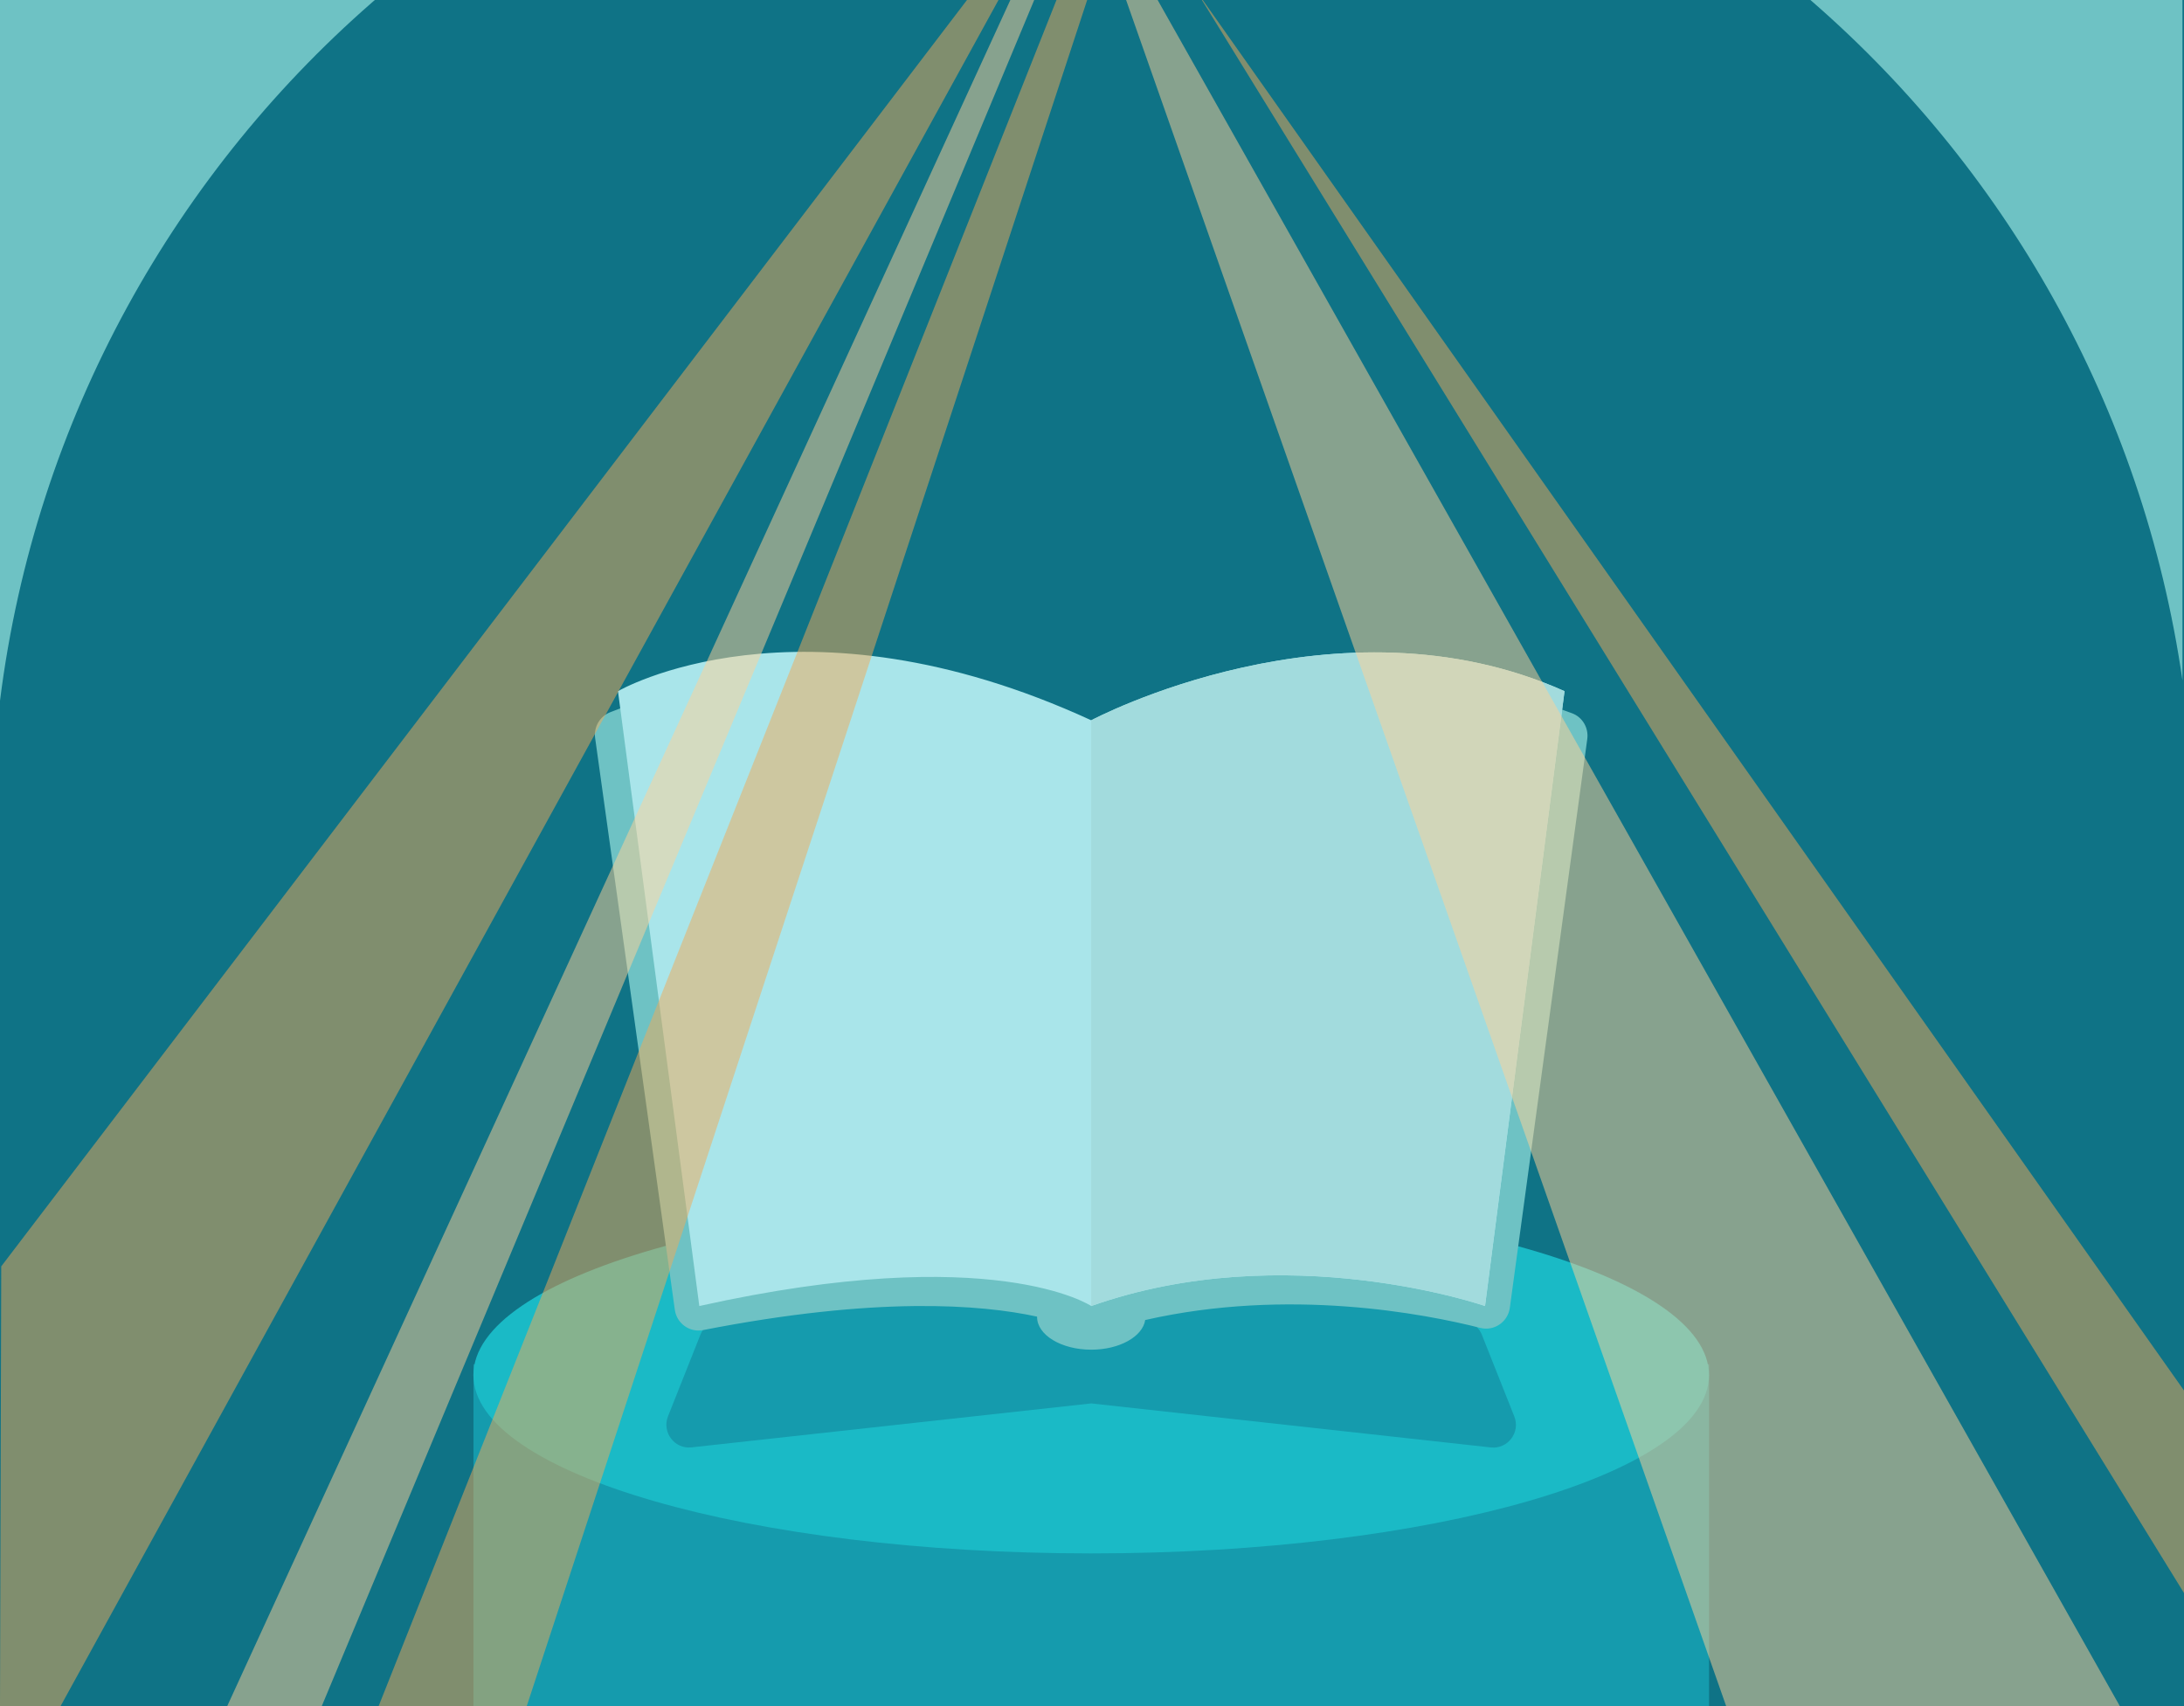 <svg width="375" height="293" viewBox="0 0 375 293" fill="none" xmlns="http://www.w3.org/2000/svg">
<g clip-path="url(#clip0)">
<path d="M375 -1.007H0V293H375V-1.007Z" fill="#0F7386"/>
<path d="M293.451 234.26H81.295V292.984H293.451V234.26Z" fill="#159BAD"/>
<path d="M187.363 266.747C245.948 266.747 293.441 253.04 293.441 236.132C293.441 219.224 245.948 205.518 187.363 205.518C128.778 205.518 81.285 219.224 81.285 236.132C81.285 253.04 128.778 266.747 187.363 266.747Z" fill="#1ABAC6"/>
<path d="M187.363 240.991L255.983 248.55C258.898 248.867 261.102 245.952 260.005 243.211L254.439 229.197C253.982 228.052 253.017 227.182 251.828 226.865C240.778 223.929 183.016 210.243 122.837 226.865C121.669 227.192 120.714 228.052 120.267 229.187L114.701 243.2C113.614 245.942 115.818 248.857 118.723 248.54L187.363 240.991Z" fill="#159BAD"/>
<path d="M187.363 128.679C143.729 109.623 113.868 118.583 104.717 122.327C102.97 123.043 101.924 124.853 102.188 126.746L115.869 224.911C116.194 227.254 118.408 228.849 120.714 228.399C150.463 222.579 168.41 223.991 178.069 226.088C178.069 226.108 178.069 226.118 178.069 226.139C178.069 229.248 182.234 231.765 187.373 231.765C192.218 231.765 196.189 229.524 196.636 226.671C221.287 221.065 244.688 225.617 254.164 228.021C256.541 228.624 258.908 227.018 259.243 224.574L272.538 126.909C272.802 124.997 271.725 123.145 269.928 122.48C229.646 107.291 187.363 128.679 187.363 128.679Z" fill="#6EC2C4"/>
<path d="M106.108 118.686C106.108 118.686 137.127 100.57 187.373 123.687C187.373 123.687 229.554 101.194 268.638 118.686L254.987 224.267C254.987 224.267 220.87 212.402 187.373 224.267C187.373 224.267 170.635 213.026 120.074 224.267L106.108 118.686Z" fill="#A9E5EA"/>
<path d="M187.363 123.687C187.363 123.687 229.544 101.194 268.628 118.685L254.977 224.266C254.977 224.266 220.86 212.401 187.363 224.266" fill="#A2DBDD"/>
<path opacity="0.5" d="M193 -1.007L296.4 293H364L198.203 -1.007" fill="#FFD397"/>
<path opacity="0.5" d="M172 -1.007L10.383 293H0L0.214 217.457L166.803 -1.007" fill="#F3AB57"/>
<path opacity="0.5" d="M375 273.549V238.771L205.381 -1.605" fill="#F3AB57"/>
<path opacity="0.5" d="M187 -1.007L90.434 293H65L181.801 -1.007" fill="#F3AB57"/>
<path opacity="0.5" d="M178 -1.007L55.234 293H39L173.942 -1.007" fill="#FFD397"/>
<path d="M374.736 116.838V-1.007H309.681C344.093 28.308 367.951 69.786 374.736 116.838Z" fill="url(#paint0_radial)"/>
<path d="M65.532 -1.007H0V120.337C6.084 71.842 30.277 29.035 65.532 -1.007Z" fill="url(#paint1_radial)"/>
</g>
<defs>
<radialGradient id="paint0_radial" cx="0" cy="0" r="1" gradientUnits="userSpaceOnUse" gradientTransform="translate(342.209 57.301) scale(47.334 47.669)">
<stop offset="2.39617e-07" stop-color="#6EC2C4"/>
<stop offset="1" stop-color="#6EC2C4"/>
</radialGradient>
<radialGradient id="paint1_radial" cx="0" cy="0" r="1" gradientUnits="userSpaceOnUse" gradientTransform="translate(32.768 59.667) scale(48.495 48.838)">
<stop offset="2.39617e-07" stop-color="#6EC2C4"/>
<stop offset="1" stop-color="#6EC2C4"/>
</radialGradient>
<clipPath id="clip0">
<rect width="375" height="293" fill="white"/>
</clipPath>
</defs>
</svg>
